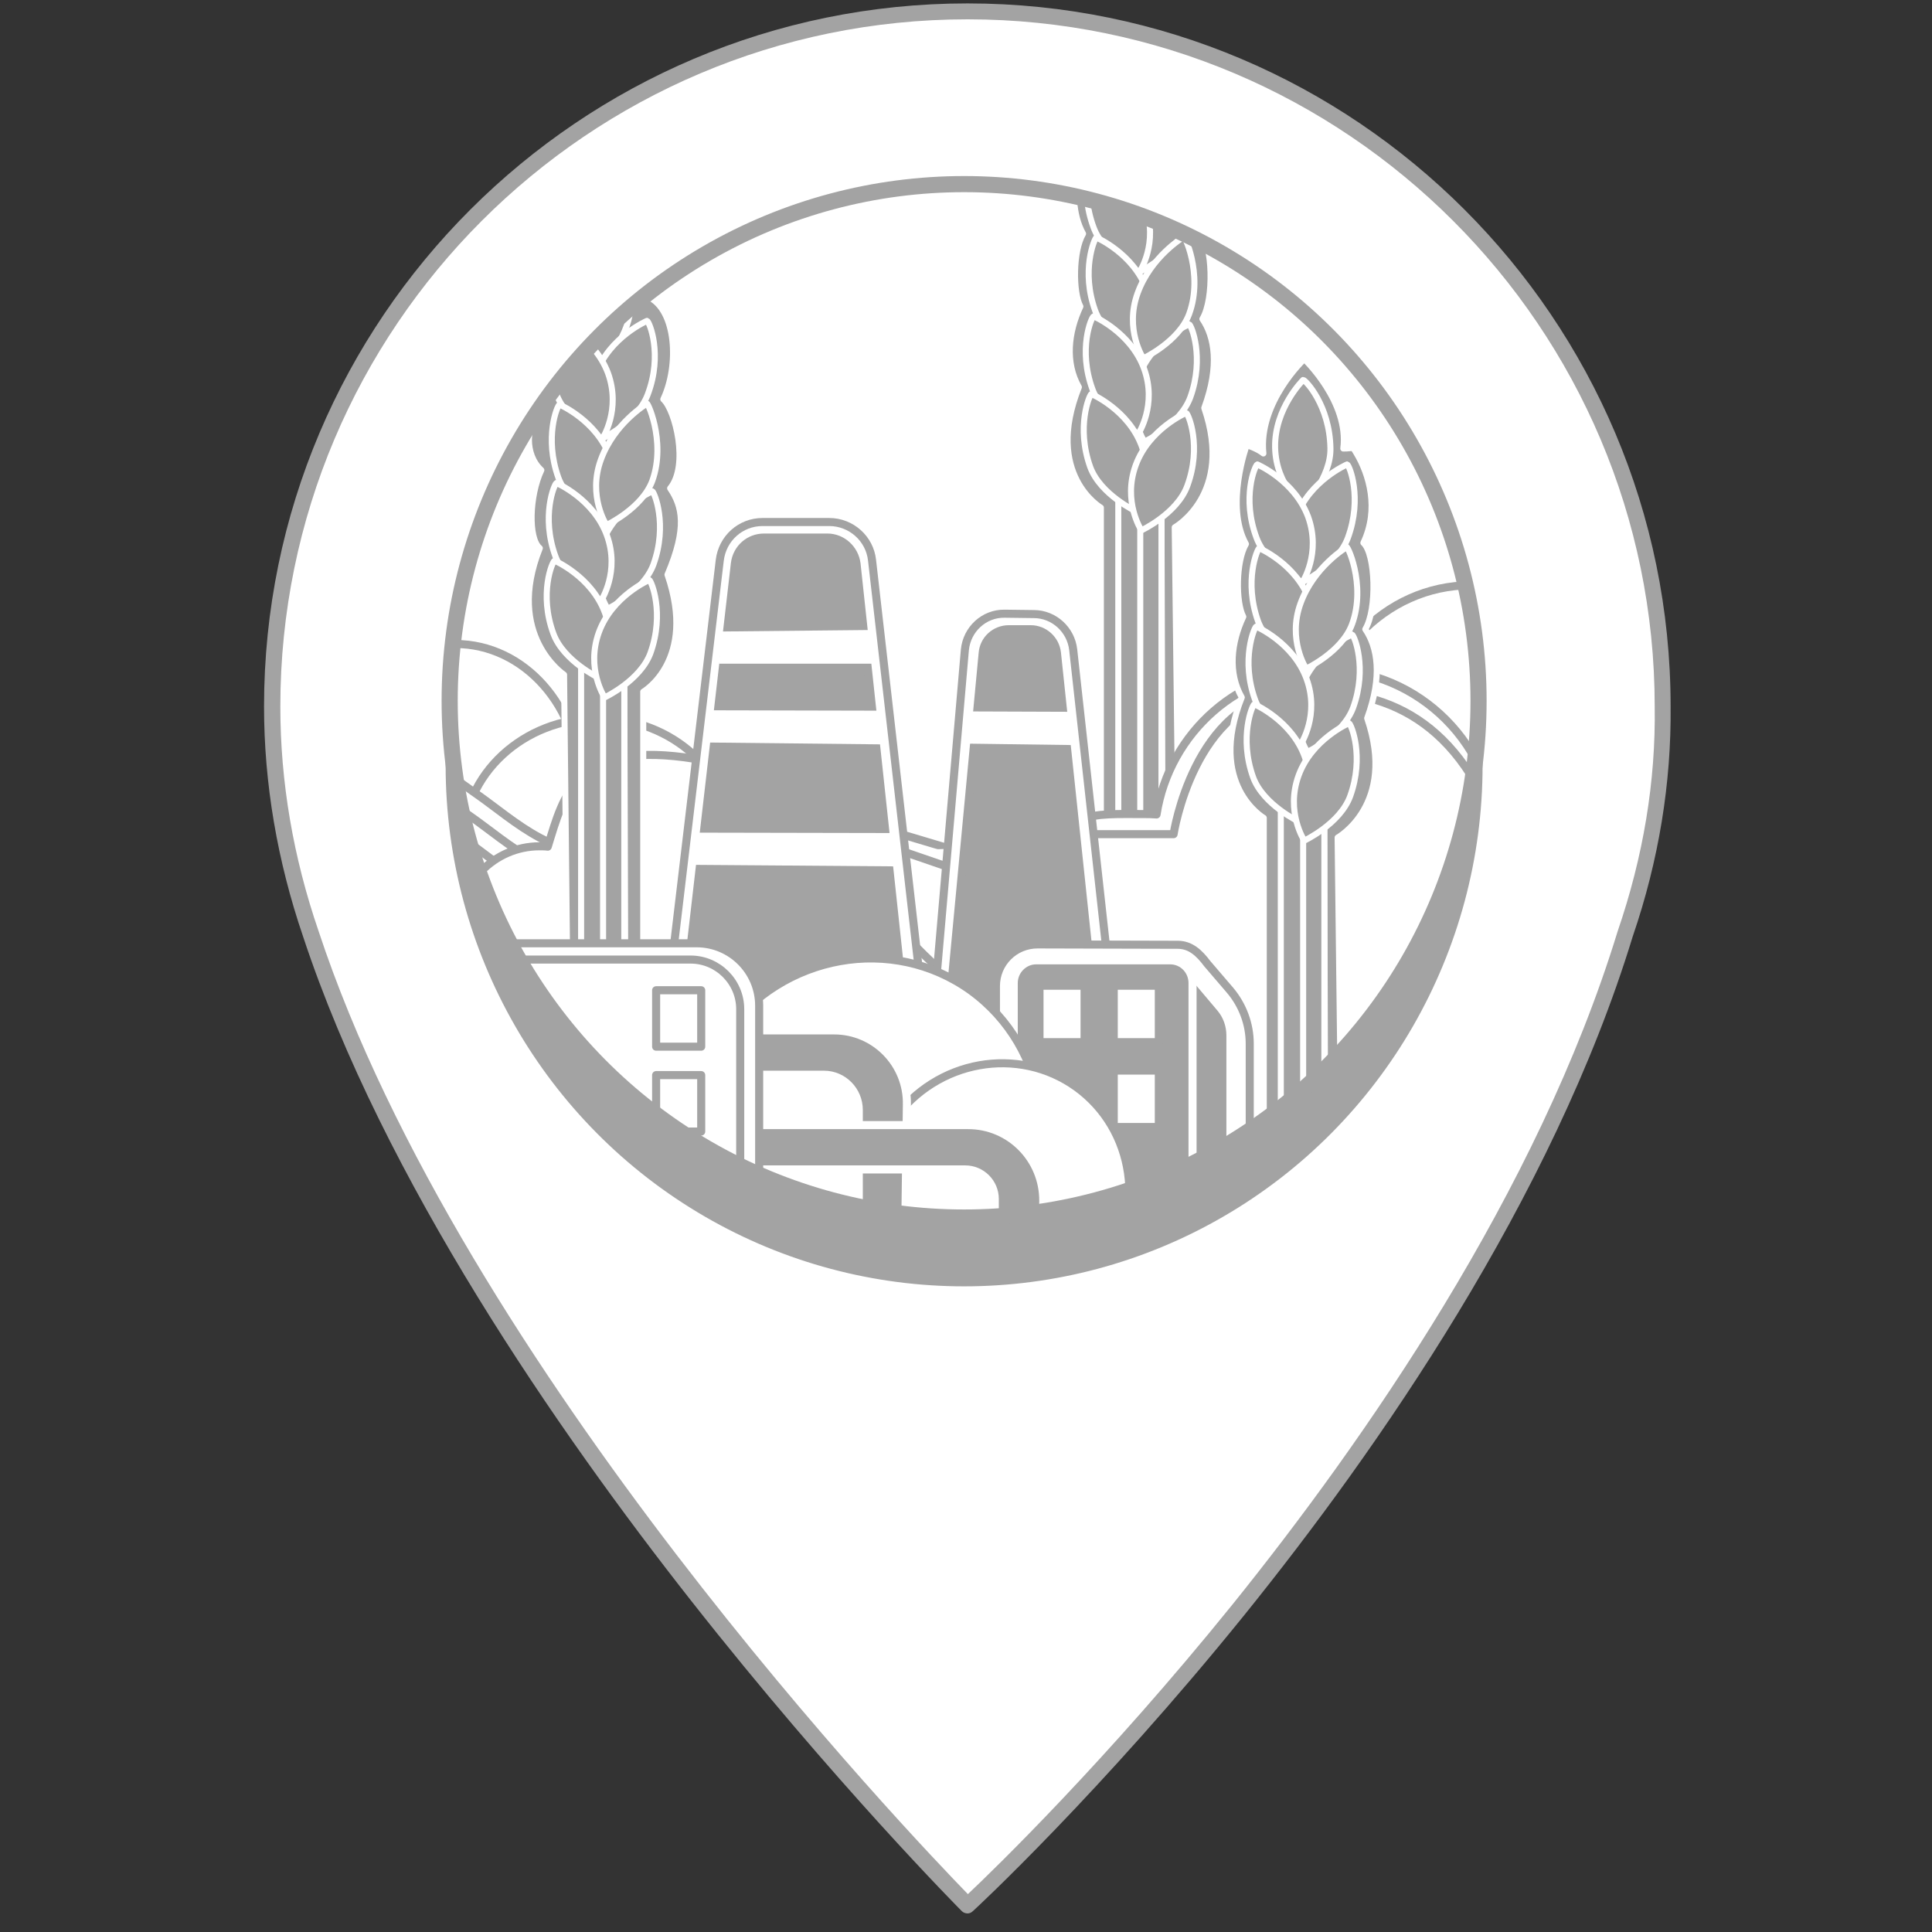 <?xml version="1.0" encoding="utf-8"?>
<!-- Generator: Adobe Illustrator 18.0.0, SVG Export Plug-In . SVG Version: 6.00 Build 0)  -->
<!DOCTYPE svg PUBLIC "-//W3C//DTD SVG 1.1//EN" "http://www.w3.org/Graphics/SVG/1.1/DTD/svg11.dtd">
<svg version="1.1" id="Layer_1" xmlns:x="http://ns.adobe.com/Extensibility/1.0/" xmlns:i="http://ns.adobe.com/AdobeIllustrator/10.0/" xmlns:graph="http://ns.adobe.com/Graphs/1.0/"
	 xmlns="http://www.w3.org/2000/svg" xmlns:xlink="http://www.w3.org/1999/xlink" x="0px" y="0px" viewBox="-5 -5 510 510"
	 enable-background="new -5 -5 510 510" xml:space="preserve">
<rect x="-5" y="-5" width="510" height="510" fill="#333333" stroke="none"/>
<g>
	<path fill="#FFFFFF" d="M424,241.6C383.1,375.5,250.4,498,250.4,498S117.9,365.3,77,241.6c-6.4-18.8-10.2-38.9-10.2-60
		C66.8,80.3,148.9-2,250.4-2s183.5,82.3,183.5,183.5C434.2,202.6,430.4,222.7,424,241.6z"/>
	<path fill="#A3A3A3" d="M250.4,500.1c-0.5,0-1.1-0.2-1.5-0.6c-0.3-0.3-33.6-33.8-71.5-82C142.4,373,96.2,306.4,75,242.2
		c-6.8-19.9-10.3-40.4-10.3-60.7C64.7,79.2,148-4.1,250.4-4.1C352.8-4.1,436,79.2,436,181.5c0.2,20.1-3.1,40.6-10,60.7
		c-21.2,69.4-67.5,135.7-102.5,179.1c-37.9,46.9-71.3,77.9-71.7,78.2C251.4,499.9,250.9,500.1,250.4,500.1z M250.4,0.1
		C150.3,0.1,69,81.5,69,181.5c0,19.9,3.4,39.8,10.1,59.3c38,115,156.9,239.3,171.4,254.2c6.9-6.5,36.6-35.3,69.8-76.4
		C355,375.5,400.9,309.8,422,240.9c6.8-19.8,10.1-39.7,9.8-59.4C431.8,81.5,350.4,0.1,250.4,0.1z"/>
</g>
<g>
	<g>
		
			<ellipse id="XMLID_332_" fill="#A3A3A3" stroke="#A3A3A3" stroke-width="2.128" stroke-linecap="round" stroke-linejoin="round" stroke-miterlimit="10" cx="249.5" cy="197.1" rx="135.8" ry="136.4"/>
		<g>
			<defs>
				<ellipse id="XMLID_143_" cx="249.5" cy="180" rx="135.8" ry="136.4"/>
			</defs>
			<use xlink:href="#XMLID_143_"  overflow="visible" fill="#FFFFFF"/>
			<clipPath id="XMLID_2_">
				<use xlink:href="#XMLID_143_"  overflow="visible"/>
			</clipPath>
			<g clip-path="url(#XMLID_2_)">
				<defs>
					<ellipse id="XMLID_331_" cx="115.2" cy="202.1" rx="32.9" ry="37.1"/>
				</defs>
				<use xlink:href="#XMLID_331_"  overflow="visible" fill="#FFFFFF"/>
				<clipPath id="XMLID_3_">
					<use xlink:href="#XMLID_331_"  overflow="visible"/>
				</clipPath>
				
					<use xlink:href="#XMLID_331_"  overflow="visible" fill="none" stroke="#A3A3A3" stroke-width="2.128" stroke-linecap="round" stroke-linejoin="round" stroke-miterlimit="10"/>
			</g>
			<g clip-path="url(#XMLID_2_)">
				<defs>
					<ellipse id="XMLID_330_" cx="383.3" cy="193.3" rx="41.4" ry="43.8"/>
				</defs>
				<use xlink:href="#XMLID_330_"  overflow="visible" fill="#FFFFFF"/>
				<clipPath id="XMLID_4_">
					<use xlink:href="#XMLID_330_"  overflow="visible"/>
				</clipPath>
				
					<use xlink:href="#XMLID_330_"  overflow="visible" fill="none" stroke="#A3A3A3" stroke-width="2.128" stroke-linecap="round" stroke-linejoin="round" stroke-miterlimit="10"/>
			</g>
			<g clip-path="url(#XMLID_2_)">
				<defs>
					<ellipse id="XMLID_312_" cx="152.9" cy="217.6" rx="35.7" ry="33"/>
				</defs>
				<use xlink:href="#XMLID_312_"  overflow="visible" fill="#FFFFFF"/>
				<clipPath id="XMLID_5_">
					<use xlink:href="#XMLID_312_"  overflow="visible"/>
				</clipPath>
				
					<use xlink:href="#XMLID_312_"  overflow="visible" fill="none" stroke="#A3A3A3" stroke-width="2.128" stroke-linecap="round" stroke-linejoin="round" stroke-miterlimit="10"/>
			</g>
			<g clip-path="url(#XMLID_2_)">
				
					<path fill="#A3A3A3" stroke="#FFFFFF" stroke-width="1.596" stroke-linecap="round" stroke-linejoin="round" stroke-miterlimit="10" d="
					M281.1,30.6c0,0-5.8,16-0.2,26.1c-2.7,4.6-2.7,15.5-0.7,19.2c-3.2,6.8-4.1,14.8-0.4,21.3c-9.2,23.1,5.8,31.8,5.8,31.8v103.1
					l20.9,18.5l-1.4-116.4c0,0,15.6-8.7,7.8-31.5c4.1-11.2,2.7-18.8-0.5-23.5c3.2-5.3,2.7-19.9-0.5-22.8c4.2-8.9,1.6-18-1.9-23.8
					c-1.1-1.8-0.5-1.1-3.4-1.1C308.1,19.4,296.3,8,296.3,8s-12.2,11.4-10.8,24.9C283.9,31.5,281.1,30.6,281.1,30.6z"/>
				<g>
					
						<polygon id="XMLID_311_" fill="#A3A3A3" stroke="#FFFFFF" stroke-width="1.596" stroke-linecap="round" stroke-linejoin="round" stroke-miterlimit="10" points="
						290.2,286.5 302.1,284.6 301.3,39.3 298.7,25.8 296,39 295.6,100.3 290.2,105.7 					"/>
					
						<rect x="296" y="121.4" fill="#A3A3A3" stroke="#FFFFFF" stroke-width="1.596" stroke-linecap="round" stroke-linejoin="round" stroke-miterlimit="10" width="5.6" height="170.4"/>
					<g>
						<defs>
							<path id="XMLID_310_" d="M296,13.4c0,0-7.6,7.5-7.4,17.8s7.6,15.5,7.6,15.5s7.2-7.6,7-15.3C303,20.1,296.6,13.4,296,13.4z"/>
						</defs>
						<use xlink:href="#XMLID_310_"  overflow="visible" fill="#A3A3A3"/>
						<clipPath id="XMLID_6_">
							<use xlink:href="#XMLID_310_"  overflow="visible"/>
						</clipPath>
						
							<path clip-path="url(#XMLID_6_)" fill="#A3A3A3" stroke="#FFFFFF" stroke-width="1.596" stroke-linecap="round" stroke-linejoin="round" stroke-miterlimit="10" d="
							M295.4,22.6c-1.6,3.3-3.6,8.9,0.3,11.2c2.8,1.7,2.1-2.8,2-4.7C297.5,26.8,295.9,24.3,295.4,22.6z"/>
						
							<use xlink:href="#XMLID_310_"  overflow="visible" fill="none" stroke="#FFFFFF" stroke-width="1.596" stroke-linecap="round" stroke-linejoin="round" stroke-miterlimit="10"/>
					</g>
					<g>
						<defs>
							<path id="XMLID_309_" d="M307.6,35.7c0,0-9.8,4.2-13.4,13.8c-3.5,9.7,1.5,17.3,1.5,17.3s9.4-4.4,12.1-11.7
								C311.7,44.4,308.2,35.9,307.6,35.7z"/>
						</defs>
						<use xlink:href="#XMLID_309_"  overflow="visible" fill="#A3A3A3"/>
						<clipPath id="XMLID_7_">
							<use xlink:href="#XMLID_309_"  overflow="visible"/>
						</clipPath>
						
							<path clip-path="url(#XMLID_7_)" fill="#A3A3A3" stroke="#FFFFFF" stroke-width="1.596" stroke-linecap="round" stroke-linejoin="round" stroke-miterlimit="10" d="
							M305.8,41.7c0,0-10.5,7.9-5.5,12.6S306.2,43.8,305.8,41.7z"/>
						
							<use xlink:href="#XMLID_309_"  overflow="visible" fill="none" stroke="#FFFFFF" stroke-width="1.596" stroke-linecap="round" stroke-linejoin="round" stroke-miterlimit="10"/>
					</g>
					<g>
						<defs>
							<path id="XMLID_308_" d="M308.9,80.6c0,0-9.8,4.2-13.3,13.8s1.5,17.2,1.5,17.2s9.4-4.4,12.1-11.7
								C313,89.4,309.5,80.8,308.9,80.6z"/>
						</defs>
						<use xlink:href="#XMLID_308_"  overflow="visible" fill="#A3A3A3"/>
						<clipPath id="XMLID_8_">
							<use xlink:href="#XMLID_308_"  overflow="visible"/>
						</clipPath>
						
							<use xlink:href="#XMLID_308_"  overflow="visible" fill="none" stroke="#FFFFFF" stroke-width="1.596" stroke-linecap="round" stroke-linejoin="round" stroke-miterlimit="10"/>
					</g>
					<g>
						<defs>
							<path id="XMLID_307_" d="M283.9,35.7c0,0,9.8,4.2,13.4,13.8s-1.5,17.3-1.5,17.3s-9.4-4.4-12.1-11.7
								C279.7,44.4,283.3,35.9,283.9,35.7z"/>
						</defs>
						<use xlink:href="#XMLID_307_"  overflow="visible" fill="#A3A3A3"/>
						<clipPath id="XMLID_9_">
							<use xlink:href="#XMLID_307_"  overflow="visible"/>
						</clipPath>
						
							<use xlink:href="#XMLID_307_"  overflow="visible" fill="none" stroke="#FFFFFF" stroke-width="1.596" stroke-linecap="round" stroke-linejoin="round" stroke-miterlimit="10"/>
					</g>
					<g>
						<defs>
							<path id="XMLID_306_" d="M284.4,57.7c0,0,9.8,4.2,13.3,13.8c3.5,9.6-1.5,17.2-1.5,17.2s-9.4-4.4-12.1-11.7
								C280.3,66.5,283.9,58,284.4,57.7z"/>
						</defs>
						<use xlink:href="#XMLID_306_"  overflow="visible" fill="#A3A3A3"/>
						<clipPath id="XMLID_10_">
							<use xlink:href="#XMLID_306_"  overflow="visible"/>
						</clipPath>
						
							<use xlink:href="#XMLID_306_"  overflow="visible" fill="none" stroke="#FFFFFF" stroke-width="1.596" stroke-linecap="round" stroke-linejoin="round" stroke-miterlimit="10"/>
					</g>
					<g>
						<defs>
							<path id="XMLID_305_" d="M283.7,78.5c0,0,9.8,4.2,13.3,13.8s-1.5,17.2-1.5,17.2s-9.4-4.4-12.1-11.7
								C279.5,87.2,283.1,78.7,283.7,78.5z"/>
						</defs>
						<use xlink:href="#XMLID_305_"  overflow="visible" fill="#A3A3A3"/>
						<clipPath id="XMLID_11_">
							<use xlink:href="#XMLID_305_"  overflow="visible"/>
						</clipPath>
						
							<use xlink:href="#XMLID_305_"  overflow="visible" fill="none" stroke="#FFFFFF" stroke-width="1.596" stroke-linecap="round" stroke-linejoin="round" stroke-miterlimit="10"/>
					</g>
					<g>
						<defs>
							<path id="XMLID_304_" d="M283.1,99c0,0,9.8,4.2,13.3,13.8c3.5,9.6-1.5,17.2-1.5,17.2s-9.4-4.4-12.1-11.7
								C279,107.7,282.6,99.2,283.1,99z"/>
						</defs>
						<use xlink:href="#XMLID_304_"  overflow="visible" fill="#A3A3A3"/>
						<clipPath id="XMLID_12_">
							<use xlink:href="#XMLID_304_"  overflow="visible"/>
						</clipPath>
						
							<use xlink:href="#XMLID_304_"  overflow="visible" fill="none" stroke="#FFFFFF" stroke-width="1.596" stroke-linecap="round" stroke-linejoin="round" stroke-miterlimit="10"/>
					</g>
					<g>
						<defs>
							<path id="XMLID_303_" d="M307.4,57.6c0,0-8.6,5.1-12.1,14.8c-3.5,9.6,1.5,17.2,1.5,17.2s9.4-4.4,12.1-11.7
								C312.8,67.3,307.3,56.1,307.4,57.6z"/>
						</defs>
						<use xlink:href="#XMLID_303_"  overflow="visible" fill="#A3A3A3"/>
						<clipPath id="XMLID_13_">
							<use xlink:href="#XMLID_303_"  overflow="visible"/>
						</clipPath>
						
							<use xlink:href="#XMLID_303_"  overflow="visible" fill="none" stroke="#FFFFFF" stroke-width="1.596" stroke-linecap="round" stroke-linejoin="round" stroke-miterlimit="10"/>
					</g>
					<g>
						<defs>
							<path id="XMLID_302_" d="M308.1,104c0,0-9.8,4.2-13.3,13.8c-3.5,9.6,1.5,17.2,1.5,17.2s9.4-4.4,12.1-11.7
								C312.3,112.8,308.7,104.2,308.1,104z"/>
						</defs>
						<use xlink:href="#XMLID_302_"  overflow="visible" fill="#A3A3A3"/>
						<clipPath id="XMLID_14_">
							<use xlink:href="#XMLID_302_"  overflow="visible"/>
						</clipPath>
						
							<use xlink:href="#XMLID_302_"  overflow="visible" fill="none" stroke="#FFFFFF" stroke-width="1.596" stroke-linecap="round" stroke-linejoin="round" stroke-miterlimit="10"/>
					</g>
				</g>
			</g>
			<g clip-path="url(#XMLID_2_)">
				
					<path fill="#FFFFFF" stroke="#A3A3A3" stroke-width="2.128" stroke-linecap="round" stroke-linejoin="round" stroke-miterlimit="10" d="
					M156.5,223.9c-5.3-3.3-12.9-4.5-18.9-7.7c-6.4-3.4-11.7-8.1-17.8-12.3c-7.4-5.1-13.6-10.7-19.4-17.9c-5.4-6.7-8-16.1-12.7-22.4
					c-3,21.8,20,48,32.8,62.8c4.2,4.8,7.8,8.5,13.1,11.8c7.8,4.9,15.7,4.3,25.1,4.6"/>
				
					<path fill="#FFFFFF" stroke="#A3A3A3" stroke-width="2.128" stroke-linecap="round" stroke-linejoin="round" stroke-miterlimit="10" d="
					M154.9,229.8c-5.3-3.3-12.9-4.5-18.9-7.7c-6.4-3.4-11.7-8.1-17.8-12.3c-7.4-5.1-13.6-10.7-19.4-17.9c-5.4-6.7-8-16.1-12.7-22.4
					c-3,21.8,20,48,32.8,62.8c4.2,4.8,7.8,8.5,13.1,11.8c7.8,4.9,15.7,4.3,25.1,4.6"/>
				
					<path fill="#FFFFFF" stroke="#A3A3A3" stroke-width="2.128" stroke-linecap="round" stroke-linejoin="round" stroke-miterlimit="10" d="
					M152.3,235.1c-5.3-3.3-12.9-4.5-18.9-7.7c-6.4-3.4-11.7-8.1-17.8-12.3c-7.4-5.1-13.6-10.7-19.4-17.9c-5.4-6.7-8-16.1-12.7-22.4
					c-3,21.8,20,48,32.8,62.8c4.2,4.8,7.8,8.5,13.1,11.8c7.8,4.9,15.7,4.3,25.1,4.6"/>
			</g>
			<g clip-path="url(#XMLID_2_)">
				
					<path fill="#FFFFFF" stroke="#A3A3A3" stroke-width="2.128" stroke-linecap="round" stroke-linejoin="round" stroke-miterlimit="10" d="
					M344.8,171.7c-22.5,0-41.1,16.6-44.5,38.3c-0.6,0-1.2-0.1-1.9-0.1c-17.2,0-22.1-1.3-25.5,16c-0.5,2.5-58.4-17.6-58.4-14.9
					c0,21,64.1,75,83.9,75c15.6,0,34.4,39.5,39.3,24.7c4,1.2,27.5-36.8,31.9-36.8c24.9,0,20.3-31.9,20.3-56.9
					S369.7,171.7,344.8,171.7z"/>
				<g>
					<defs>
						<path id="XMLID_300_" d="M175.6,194.9c-28.6-3.7-31.7,9.6-36,23.6c-0.7-0.1-1.4-0.1-2.2-0.1c-11.9,0-21.6,9.9-21.6,22
							c0,12.2,9.7,22,21.6,22c5.3,0,10.1-2,13.9-5.2c6.6,5,15.1,8,24.3,8c21.1,0,38.2-15.8,38.2-35.2
							C213.8,210.7,196.5,197.6,175.6,194.9z"/>
					</defs>
					<use xlink:href="#XMLID_300_"  overflow="visible" fill="#FFFFFF"/>
					<clipPath id="XMLID_15_">
						<use xlink:href="#XMLID_300_"  overflow="visible"/>
					</clipPath>
					
						<use xlink:href="#XMLID_300_"  overflow="visible" fill="none" stroke="#A3A3A3" stroke-width="2.128" stroke-linecap="round" stroke-linejoin="round" stroke-miterlimit="10"/>
				</g>
				
					<path fill="#FFFFFF" stroke="#A3A3A3" stroke-width="2.128" stroke-linecap="round" stroke-linejoin="round" stroke-miterlimit="10" d="
					M232.6,219.5l15.4,5.3l26-9.6h30.8c0,0,5.3-35,30.8-37.3c23.4-2.1,43.5,5.9,54.7,36.3"/>
			</g>
			<g clip-path="url(#XMLID_2_)">
				
					<path fill="#FFFFFF" stroke="#A3A3A3" stroke-width="2.128" stroke-linecap="round" stroke-linejoin="round" stroke-miterlimit="10" d="
					M166,302.7l19-159.8c0.7-5.8,5.5-10.1,11.3-10.1h17.6c5.8,0,10.7,4.4,11.3,10.1l15.1,132.1l9.4-108.4c0.5-5.5,5.1-9.7,10.5-9.6
					l7.7,0.1c5.3,0,9.8,4.1,10.4,9.4l17.9,161.9"/>
				<g>
					<defs>
						<path id="XMLID_266_" d="M293.1,347.8l-125.3-20.6L189,143.7c0.5-3.9,3.7-6.8,7.7-6.8h16.7c3.9,0,7.2,3,7.7,6.9l11.7,108.8
							l4.4,41.3l5,2.8l12.2-129.3c0.3-3.6,3.3-6.3,6.9-6.3l5.8,0c3.5,0,6.5,2.7,6.9,6.2L293.1,347.8z"/>
					</defs>
					<use xlink:href="#XMLID_266_"  overflow="visible" fill="#A3A3A3"/>
					<clipPath id="XMLID_16_">
						<use xlink:href="#XMLID_266_"  overflow="visible"/>
					</clipPath>
					<g clip-path="url(#XMLID_16_)">
						
							<rect x="166.4" y="260" fill="#FFFFFF" stroke="#A3A3A3" stroke-width="2.128" stroke-linecap="round" stroke-linejoin="round" stroke-miterlimit="10" width="101.6" height="9.6"/>
					</g>
					
						<use xlink:href="#XMLID_266_"  overflow="visible" fill="none" stroke="#A3A3A3" stroke-width="2.128" stroke-linecap="round" stroke-linejoin="round" stroke-miterlimit="10"/>
				</g>
				
					<path fill="#FFFFFF" stroke="#A3A3A3" stroke-width="2.128" stroke-linecap="round" stroke-linejoin="round" stroke-miterlimit="10" d="
					M257.9,320.3v-65c0-6.1,4.9-11,11-11l37,0.1c3.4,0,5.7,2.2,7.8,5l6,7c3.3,3.9,5.2,8.9,5.2,14.1v53.3"/>
				<g display="none">
					<defs>
						<path id="XMLID_265_" d="M232.9,247.6c0,0,31.9,22.8,33.3,51.9c1.4,29.2-21.2,36.3-21.2,36.3l-25.5-15.6
							c0,0,21.9-14.2,16.3-42C232.9,264.1,232.9,247.6,232.9,247.6z"/>
					</defs>
					<use xlink:href="#XMLID_265_"  display="inline" overflow="visible" fill="#FFFFFF"/>
					<clipPath id="XMLID_17_" display="inline">
						<use xlink:href="#XMLID_265_"  overflow="visible"/>
					</clipPath>
					
						<path display="inline" clip-path="url(#XMLID_17_)" fill="#FFFFFF" stroke="#A3A3A3" stroke-width="2.128" stroke-linecap="round" stroke-linejoin="round" stroke-miterlimit="10" d="
						M223.7,342.8c0,0,60.9-35.6,7.1-82.2c-3.9-3.4-0.7,8.9-0.7,8.9s39.6,32-5.7,59.7C202.5,341.4,223.7,342.8,223.7,342.8z"/>
					
						<path display="inline" clip-path="url(#XMLID_17_)" fill="#FFFFFF" stroke="#A3A3A3" stroke-width="2.128" stroke-linecap="round" stroke-linejoin="round" stroke-miterlimit="10" d="
						M235.4,281c4.7,4.2,5.3,16.3,4.2,22.3c-0.6,3.2-2.6,6.4-4.6,8.9c-3.6,4.6-9,5.7-13,9.6"/>
					
						<path display="inline" clip-path="url(#XMLID_17_)" fill="#FFFFFF" stroke="#A3A3A3" stroke-width="2.128" stroke-linecap="round" stroke-linejoin="round" stroke-miterlimit="10" d="
						M226.9,253.6c8.9,0.3,17.1,9.3,22.3,15.6c5.6,6.8,7.9,14.3,9.6,22.4"/>
					
						<path display="inline" clip-path="url(#XMLID_17_)" fill="#FFFFFF" stroke="#A3A3A3" stroke-width="2.128" stroke-linecap="round" stroke-linejoin="round" stroke-miterlimit="10" d="
						M259.8,299.8c-0.4,9.3-5,20.8-9.9,28.8"/>
					
						<use xlink:href="#XMLID_265_"  display="inline" overflow="visible" fill="none" stroke="#A3A3A3" stroke-width="2.128" stroke-linecap="round" stroke-linejoin="round" stroke-miterlimit="10"/>
				</g>
			</g>
			
				<path clip-path="url(#XMLID_2_)" fill="#A3A3A3" stroke="#FFFFFF" stroke-width="2.128" stroke-linecap="round" stroke-linejoin="round" stroke-miterlimit="10" d="
				M307.4,249.5l9.8,11.6c1.7,2,2.6,4.6,2.6,7.2v50l-16.5,4L307.4,249.5z"/>
			
				<path clip-path="url(#XMLID_2_)" fill="#A3A3A3" stroke="#FFFFFF" stroke-width="2.128" stroke-linecap="round" stroke-linejoin="round" stroke-miterlimit="10" d="
				M262.6,281.9v-27.4c0-3.3,2.7-6,5.9-6h35.4c3.3,0,5.9,2.7,5.9,6v58l-49.6,17.9l3.7-15.2C263.9,315.2,270.3,298.9,262.6,281.9z"/>
			<g clip-path="url(#XMLID_2_)">
				<g>
					
						<rect x="269.4" y="255.2" fill="#FFFFFF" stroke="#A3A3A3" stroke-width="2.128" stroke-linecap="round" stroke-linejoin="round" stroke-miterlimit="10" width="11.9" height="14.9"/>
					
						<rect x="269.4" y="301.1" fill="#FFFFFF" stroke="#A3A3A3" stroke-width="2.128" stroke-linecap="round" stroke-linejoin="round" stroke-miterlimit="10" width="11.9" height="14.9"/>
				</g>
				<g>
					
						<rect x="289" y="277.6" fill="#FFFFFF" stroke="#A3A3A3" stroke-width="2.128" stroke-linecap="round" stroke-linejoin="round" stroke-miterlimit="10" width="11.9" height="14.9"/>
					
						<rect x="289" y="255.2" fill="#FFFFFF" stroke="#A3A3A3" stroke-width="2.128" stroke-linecap="round" stroke-linejoin="round" stroke-miterlimit="10" width="11.9" height="14.9"/>
				</g>
				<g>
					<g>
						
							<rect x="273.6" y="282" fill="#FFFFFF" stroke="#A3A3A3" stroke-width="2.128" stroke-linecap="round" stroke-linejoin="round" stroke-miterlimit="10" width="3.7" height="6.9"/>
					</g>
					<g>
						
							<rect x="273.6" y="305.2" fill="#FFFFFF" stroke="#A3A3A3" stroke-width="2.128" stroke-linecap="round" stroke-linejoin="round" stroke-miterlimit="10" width="3.7" height="6.9"/>
					</g>
				</g>
			</g>
			<g clip-path="url(#XMLID_2_)">
				
					<path fill="#A3A3A3" stroke="#FFFFFF" stroke-width="1.596" stroke-linecap="round" stroke-linejoin="round" stroke-miterlimit="10" d="
					M128.7,87.8c0,0,5.3,14.9,8.5,16.4c-3.2,2.8-3.9,10.7,0.7,14.9c-3.2,6.8-3.5,18.1-0.4,20.6c-9.2,23.1,6.4,33.4,6.4,33.4
					l1.1,102.7l19.8,18.8v-117c0,0,14.2-8.2,6.4-30.9c5.3-12.4,3.9-18.1,0.7-22.8c5-6,1.4-20.6-1.8-23.5c4.2-8.9,3.5-23.5-3.9-27
					s-10.6-14.2-10.6-14.2L128.7,87.8z"/>
				<g>
					
						<polygon id="XMLID_263_" fill="#A3A3A3" stroke="#FFFFFF" stroke-width="1.596" stroke-linecap="round" stroke-linejoin="round" stroke-miterlimit="10" points="
						148.4,330.6 160.3,328.7 159.5,83.3 156.9,69.8 154.2,83.1 153.8,144.4 148.4,149.7 					"/>
					
						<rect x="154.2" y="165.5" fill="#A3A3A3" stroke="#FFFFFF" stroke-width="1.596" stroke-linecap="round" stroke-linejoin="round" stroke-miterlimit="10" width="5.6" height="170.4"/>
					
						<path fill="#A3A3A3" stroke="#FFFFFF" stroke-width="1.596" stroke-linecap="round" stroke-linejoin="round" stroke-miterlimit="10" d="
						M154.2,57.5c0,0-7.6,7.5-7.4,17.8s7.6,15.5,7.6,15.5s7.2-7.6,7-15.3C161.3,64.1,154.9,57.5,154.2,57.5z"/>
					<g>
						<defs>
							<path id="XMLID_262_" d="M165.8,79.7c0,0-9.8,4.2-13.4,13.8c-3.5,9.7,1.5,17.3,1.5,17.3s9.4-4.4,12.1-11.7
								C170,88.5,166.4,79.9,165.8,79.7z"/>
						</defs>
						<use xlink:href="#XMLID_262_"  overflow="visible" fill="#A3A3A3"/>
						<clipPath id="XMLID_18_">
							<use xlink:href="#XMLID_262_"  overflow="visible"/>
						</clipPath>
						
							<use xlink:href="#XMLID_262_"  overflow="visible" fill="none" stroke="#FFFFFF" stroke-width="1.596" stroke-linecap="round" stroke-linejoin="round" stroke-miterlimit="10"/>
					</g>
					<g>
						<defs>
							<path id="XMLID_249_" d="M167.2,124.7c0,0-9.8,4.2-13.3,13.8c-3.5,9.6,1.5,17.2,1.5,17.2s9.4-4.4,12.1-11.7
								C171.3,133.4,167.7,124.9,167.2,124.7z"/>
						</defs>
						<use xlink:href="#XMLID_249_"  overflow="visible" fill="#A3A3A3"/>
						<clipPath id="XMLID_19_">
							<use xlink:href="#XMLID_249_"  overflow="visible"/>
						</clipPath>
						
							<use xlink:href="#XMLID_249_"  overflow="visible" fill="none" stroke="#FFFFFF" stroke-width="1.596" stroke-linecap="round" stroke-linejoin="round" stroke-miterlimit="10"/>
					</g>
					<g>
						<defs>
							<path id="XMLID_248_" d="M142.1,79.7c0,0,9.8,4.2,13.4,13.8c3.5,9.7-1.5,17.3-1.5,17.3s-9.4-4.4-12.1-11.7
								C138,88.5,141.6,79.9,142.1,79.7z"/>
						</defs>
						<use xlink:href="#XMLID_248_"  overflow="visible" fill="#A3A3A3"/>
						<clipPath id="XMLID_20_">
							<use xlink:href="#XMLID_248_"  overflow="visible"/>
						</clipPath>
						
							<use xlink:href="#XMLID_248_"  overflow="visible" fill="none" stroke="#FFFFFF" stroke-width="1.596" stroke-linecap="round" stroke-linejoin="round" stroke-miterlimit="10"/>
					</g>
					<g>
						<defs>
							<path id="XMLID_247_" d="M142.7,101.8c0,0,9.8,4.2,13.3,13.8c3.5,9.6-1.5,17.2-1.5,17.2s-9.4-4.4-12.1-11.7
								C138.6,110.5,142.1,102,142.7,101.8z"/>
						</defs>
						<use xlink:href="#XMLID_247_"  overflow="visible" fill="#A3A3A3"/>
						<clipPath id="XMLID_21_">
							<use xlink:href="#XMLID_247_"  overflow="visible"/>
						</clipPath>
						
							<use xlink:href="#XMLID_247_"  overflow="visible" fill="none" stroke="#FFFFFF" stroke-width="1.596" stroke-linecap="round" stroke-linejoin="round" stroke-miterlimit="10"/>
					</g>
					<g>
						<defs>
							<path id="XMLID_246_" d="M141.9,122.5c0,0,9.8,4.2,13.3,13.8c3.5,9.6-1.5,17.2-1.5,17.2s-9.4-4.4-12.1-11.7
								C137.8,131.3,141.3,122.8,141.9,122.5z"/>
						</defs>
						<use xlink:href="#XMLID_246_"  overflow="visible" fill="#A3A3A3"/>
						<clipPath id="XMLID_22_">
							<use xlink:href="#XMLID_246_"  overflow="visible"/>
						</clipPath>
						
							<use xlink:href="#XMLID_246_"  overflow="visible" fill="none" stroke="#FFFFFF" stroke-width="1.596" stroke-linecap="round" stroke-linejoin="round" stroke-miterlimit="10"/>
					</g>
					<g>
						<defs>
							<path id="XMLID_245_" d="M141.4,143c0,0,9.8,4.2,13.3,13.8c3.5,9.6-1.5,17.2-1.5,17.2s-9.4-4.4-12.1-11.7
								C137.2,151.8,140.8,143.2,141.4,143z"/>
						</defs>
						<use xlink:href="#XMLID_245_"  overflow="visible" fill="#A3A3A3"/>
						<clipPath id="XMLID_23_">
							<use xlink:href="#XMLID_245_"  overflow="visible"/>
						</clipPath>
						
							<use xlink:href="#XMLID_245_"  overflow="visible" fill="none" stroke="#FFFFFF" stroke-width="1.596" stroke-linecap="round" stroke-linejoin="round" stroke-miterlimit="10"/>
					</g>
					<g>
						<defs>
							<path id="XMLID_160_" d="M165.7,101.6c0,0-8.6,5.1-12.1,14.8c-3.5,9.6,1.5,17.2,1.5,17.2s9.4-4.4,12.1-11.7
								C171,111.3,165.5,100.1,165.7,101.6z"/>
						</defs>
						<use xlink:href="#XMLID_160_"  overflow="visible" fill="#A3A3A3"/>
						<clipPath id="XMLID_24_">
							<use xlink:href="#XMLID_160_"  overflow="visible"/>
						</clipPath>
						
							<use xlink:href="#XMLID_160_"  overflow="visible" fill="none" stroke="#FFFFFF" stroke-width="1.596" stroke-linecap="round" stroke-linejoin="round" stroke-miterlimit="10"/>
					</g>
					<g>
						<defs>
							<path id="XMLID_159_" d="M166.4,148.1c0,0-9.8,4.2-13.3,13.8c-3.5,9.6,1.5,17.2,1.5,17.2s9.4-4.4,12.1-11.7
								C170.5,156.8,166.9,148.3,166.4,148.1z"/>
						</defs>
						<use xlink:href="#XMLID_159_"  overflow="visible" fill="#A3A3A3"/>
						<clipPath id="XMLID_25_">
							<use xlink:href="#XMLID_159_"  overflow="visible"/>
						</clipPath>
						
							<use xlink:href="#XMLID_159_"  overflow="visible" fill="none" stroke="#FFFFFF" stroke-width="1.596" stroke-linecap="round" stroke-linejoin="round" stroke-miterlimit="10"/>
					</g>
				</g>
			</g>
			<g clip-path="url(#XMLID_2_)">
				
					<path fill="#A3A3A3" stroke="#FFFFFF" stroke-width="1.596" stroke-linecap="round" stroke-linejoin="round" stroke-miterlimit="10" d="
					M324.1,112.5c0,0-5.8,16-0.2,26.1c-2.7,4.6-2.7,15.5-0.7,19.2c-3.2,6.8-4.1,14.8-0.4,21.3c-9.2,23.1,5.8,31.8,5.8,31.8v103.1
					l20.9,18.5l-1.4-116.4c0,0,15.6-8.7,7.8-31.5c4.1-11.2,2.7-18.8-0.5-23.5c3.2-5.3,2.7-19.9-0.5-22.8c4.2-8.9,1.6-18-1.9-23.8
					c-1.1-1.8-0.5-1.1-3.4-1.1c1.6-12.3-10.3-23.6-10.3-23.6s-12.2,11.4-10.8,24.9C326.9,113.4,324.1,112.5,324.1,112.5z"/>
				<g>
					
						<polygon id="XMLID_158_" fill="#A3A3A3" stroke="#FFFFFF" stroke-width="1.596" stroke-linecap="round" stroke-linejoin="round" stroke-miterlimit="10" points="
						333.1,368.4 345,366.6 344.3,121.2 341.6,107.7 339,120.9 338.5,182.3 333.1,187.6 					"/>
					
						<rect x="339" y="203.3" fill="#A3A3A3" stroke="#FFFFFF" stroke-width="1.596" stroke-linecap="round" stroke-linejoin="round" stroke-miterlimit="10" width="5.6" height="170.4"/>
					<g>
						<defs>
							<path id="XMLID_157_" d="M339,95.3c0,0-7.6,7.5-7.4,17.8c0.2,10.3,7.6,15.5,7.6,15.5s7.2-7.6,7-15.3
								C346,102,339.6,95.3,339,95.3z"/>
						</defs>
						<use xlink:href="#XMLID_157_"  overflow="visible" fill="#A3A3A3"/>
						<clipPath id="XMLID_26_">
							<use xlink:href="#XMLID_157_"  overflow="visible"/>
						</clipPath>
						
							<use xlink:href="#XMLID_157_"  overflow="visible" fill="none" stroke="#FFFFFF" stroke-width="1.596" stroke-linecap="round" stroke-linejoin="round" stroke-miterlimit="10"/>
					</g>
					<g>
						<defs>
							<path id="XMLID_156_" d="M350.6,117.6c0,0-9.8,4.2-13.4,13.8c-3.5,9.7,1.5,17.3,1.5,17.3s9.4-4.4,12.1-11.7
								C354.7,126.4,351.2,117.8,350.6,117.6z"/>
						</defs>
						<use xlink:href="#XMLID_156_"  overflow="visible" fill="#A3A3A3"/>
						<clipPath id="XMLID_27_">
							<use xlink:href="#XMLID_156_"  overflow="visible"/>
						</clipPath>
						
							<use xlink:href="#XMLID_156_"  overflow="visible" fill="none" stroke="#FFFFFF" stroke-width="1.596" stroke-linecap="round" stroke-linejoin="round" stroke-miterlimit="10"/>
					</g>
					<g>
						<defs>
							<path id="XMLID_155_" d="M351.9,162.5c0,0-9.8,4.2-13.3,13.8c-3.5,9.6,1.5,17.2,1.5,17.2s9.4-4.4,12.1-11.7
								C356,171.3,352.5,162.7,351.9,162.5z"/>
						</defs>
						<use xlink:href="#XMLID_155_"  overflow="visible" fill="#A3A3A3"/>
						<clipPath id="XMLID_28_">
							<use xlink:href="#XMLID_155_"  overflow="visible"/>
						</clipPath>
						
							<use xlink:href="#XMLID_155_"  overflow="visible" fill="none" stroke="#FFFFFF" stroke-width="1.596" stroke-linecap="round" stroke-linejoin="round" stroke-miterlimit="10"/>
					</g>
					<g>
						<defs>
							<path id="XMLID_154_" d="M326.9,117.6c0,0,9.8,4.2,13.4,13.8c3.5,9.7-1.5,17.3-1.5,17.3s-9.4-4.4-12.1-11.7
								C322.7,126.4,326.3,117.8,326.9,117.6z"/>
						</defs>
						<use xlink:href="#XMLID_154_"  overflow="visible" fill="#A3A3A3"/>
						<clipPath id="XMLID_29_">
							<use xlink:href="#XMLID_154_"  overflow="visible"/>
						</clipPath>
						
							<use xlink:href="#XMLID_154_"  overflow="visible" fill="none" stroke="#FFFFFF" stroke-width="1.596" stroke-linecap="round" stroke-linejoin="round" stroke-miterlimit="10"/>
					</g>
					<g>
						<defs>
							<path id="XMLID_153_" d="M327.4,139.7c0,0,9.8,4.2,13.3,13.8c3.5,9.6-1.5,17.2-1.5,17.2s-9.4-4.4-12.1-11.7
								C323.3,148.4,326.9,139.9,327.4,139.7z"/>
						</defs>
						<use xlink:href="#XMLID_153_"  overflow="visible" fill="#A3A3A3"/>
						<clipPath id="XMLID_30_">
							<use xlink:href="#XMLID_153_"  overflow="visible"/>
						</clipPath>
						
							<use xlink:href="#XMLID_153_"  overflow="visible" fill="none" stroke="#FFFFFF" stroke-width="1.596" stroke-linecap="round" stroke-linejoin="round" stroke-miterlimit="10"/>
					</g>
					<g>
						<defs>
							<path id="XMLID_152_" d="M326.6,160.4c0,0,9.8,4.2,13.3,13.8c3.5,9.6-1.5,17.2-1.5,17.2s-9.4-4.4-12.1-11.7
								C322.5,169.2,326.1,160.6,326.6,160.4z"/>
						</defs>
						<use xlink:href="#XMLID_152_"  overflow="visible" fill="#A3A3A3"/>
						<clipPath id="XMLID_31_">
							<use xlink:href="#XMLID_152_"  overflow="visible"/>
						</clipPath>
						
							<use xlink:href="#XMLID_152_"  overflow="visible" fill="none" stroke="#FFFFFF" stroke-width="1.596" stroke-linecap="round" stroke-linejoin="round" stroke-miterlimit="10"/>
					</g>
					<g>
						<defs>
							<path id="XMLID_151_" d="M326.1,180.9c0,0,9.8,4.2,13.3,13.8s-1.5,17.2-1.5,17.2s-9.4-4.4-12.1-11.7
								C322,189.6,325.6,181.1,326.1,180.9z"/>
						</defs>
						<use xlink:href="#XMLID_151_"  overflow="visible" fill="#A3A3A3"/>
						<clipPath id="XMLID_32_">
							<use xlink:href="#XMLID_151_"  overflow="visible"/>
						</clipPath>
						
							<use xlink:href="#XMLID_151_"  overflow="visible" fill="none" stroke="#FFFFFF" stroke-width="1.596" stroke-linecap="round" stroke-linejoin="round" stroke-miterlimit="10"/>
					</g>
					<g>
						<defs>
							<path id="XMLID_150_" d="M350.4,139.5c0,0-8.6,5.1-12.1,14.8c-3.5,9.6,1.5,17.2,1.5,17.2s9.4-4.4,12.1-11.7
								C355.8,149.2,350.3,138,350.4,139.5z"/>
						</defs>
						<use xlink:href="#XMLID_150_"  overflow="visible" fill="#A3A3A3"/>
						<clipPath id="XMLID_33_">
							<use xlink:href="#XMLID_150_"  overflow="visible"/>
						</clipPath>
						
							<use xlink:href="#XMLID_150_"  overflow="visible" fill="none" stroke="#FFFFFF" stroke-width="1.596" stroke-linecap="round" stroke-linejoin="round" stroke-miterlimit="10"/>
					</g>
					<g>
						<defs>
							<path id="XMLID_149_" d="M351.1,185.9c0,0-9.8,4.2-13.3,13.8s1.5,17.2,1.5,17.2s9.4-4.4,12.1-11.7
								C355.2,194.7,351.7,186.2,351.1,185.9z"/>
						</defs>
						<use xlink:href="#XMLID_149_"  overflow="visible" fill="#A3A3A3"/>
						<clipPath id="XMLID_34_">
							<use xlink:href="#XMLID_149_"  overflow="visible"/>
						</clipPath>
						
							<use xlink:href="#XMLID_149_"  overflow="visible" fill="none" stroke="#FFFFFF" stroke-width="1.596" stroke-linecap="round" stroke-linejoin="round" stroke-miterlimit="10"/>
					</g>
				</g>
			</g>
			<g clip-path="url(#XMLID_2_)">
				<defs>
					<path id="XMLID_146_" d="M186.2,268.1c-15.3,21.3-11,50.7,9.6,65.7c20.6,14.9,49.8,9.8,65.1-11.6s11-50.7-9.6-65.7
						C230.6,241.6,201.5,246.8,186.2,268.1z"/>
				</defs>
				<use xlink:href="#XMLID_146_"  overflow="visible" fill="#FFFFFF"/>
				<clipPath id="XMLID_35_">
					<use xlink:href="#XMLID_146_"  overflow="visible"/>
				</clipPath>
				
					<path id="XMLID_148_" clip-path="url(#XMLID_35_)" fill="#FFFFFF" stroke="#A3A3A3" stroke-width="2.128" stroke-linecap="round" stroke-linejoin="round" stroke-miterlimit="10" d="
					M228.1,304.5c2.7-3.7,2.4-8.6-0.7-10.8s-7.8-1-10.5,2.7"/>
				
					<use xlink:href="#XMLID_146_"  overflow="visible" fill="none" stroke="#A3A3A3" stroke-width="2.128" stroke-linecap="round" stroke-linejoin="round" stroke-miterlimit="10"/>
			</g>
			<g clip-path="url(#XMLID_2_)">
				<defs>
					<path id="XMLID_145_" d="M230.9,290.6c-11.4,15.8-8.2,37.6,7.1,48.7s36.9,7.2,48.3-8.6c11.4-15.8,8.2-37.6-7.1-48.7
						C263.8,270.9,242.2,274.8,230.9,290.6z"/>
				</defs>
				<use xlink:href="#XMLID_145_"  overflow="visible" fill="#FFFFFF"/>
				<clipPath id="XMLID_36_">
					<use xlink:href="#XMLID_145_"  overflow="visible"/>
				</clipPath>
				
					<use xlink:href="#XMLID_145_"  overflow="visible" fill="none" stroke="#A3A3A3" stroke-width="2.128" stroke-linecap="round" stroke-linejoin="round" stroke-miterlimit="10"/>
			</g>
			<g clip-path="url(#XMLID_2_)">
				
					<path fill="#A3A3A3" stroke="#FFFFFF" stroke-width="2.128" stroke-linecap="round" stroke-linejoin="round" stroke-miterlimit="10" d="
					M231.6,332.9l-9.1-4.9c-0.5-0.3-0.8-0.8-0.8-1.3l0-38.7c0-5.1-4.1-9.3-9.2-9.3H102.8c-0.8,0-1.5-0.7-1.5-1.5v-8.7
					c0-0.8,0.7-1.5,1.5-1.5h112.4c10.7,0,19.4,8.8,19.2,19.6l-0.6,45C233.8,332.7,232.6,333.4,231.6,332.9z"/>
				
					<path fill="#A3A3A3" stroke="#FFFFFF" stroke-width="2.128" stroke-linecap="round" stroke-linejoin="round" stroke-miterlimit="10" d="
					M269.7,359.1l-12.1-6.5l0-41.1c0-4.3-3.5-7.8-7.8-7.8H137.3v-11.7h113.3c11,0,19.9,9,19.8,20.1L269.7,359.1z"/>
			</g>
			
				<path clip-path="url(#XMLID_2_)" fill="#FFFFFF" stroke="#A3A3A3" stroke-width="2.128" stroke-linecap="round" stroke-linejoin="round" stroke-miterlimit="10" d="
				M195.4,307.3H120V244h58.9c9.1,0,16.5,7.4,16.5,16.5V307.3z"/>
			
				<path clip-path="url(#XMLID_2_)" fill="#FFFFFF" stroke="#A3A3A3" stroke-width="2.128" stroke-linecap="round" stroke-linejoin="round" stroke-miterlimit="10" d="
				M190.4,311.6h-75.4v-63.3h62.3c7.2,0,13.1,5.9,13.1,13.1V311.6z"/>
			<g clip-path="url(#XMLID_2_)">
				<g display="none">
					
						<rect x="103" y="-11.7" display="inline" fill="#FFFFFF" stroke="#A3A3A3" stroke-linecap="round" stroke-linejoin="round" stroke-miterlimit="10" width="5.6" height="7"/>
					
						<rect x="103" y="-1.1" display="inline" fill="#FFFFFF" stroke="#A3A3A3" stroke-linecap="round" stroke-linejoin="round" stroke-miterlimit="10" width="5.6" height="7"/>
					
						<rect x="103" y="9.8" display="inline" fill="#FFFFFF" stroke="#A3A3A3" stroke-linecap="round" stroke-linejoin="round" stroke-miterlimit="10" width="5.6" height="7"/>
				</g>
				<g>
					
						<rect x="168.2" y="278.8" fill="#FFFFFF" stroke="#A3A3A3" stroke-width="2.128" stroke-linecap="round" stroke-linejoin="round" stroke-miterlimit="10" width="11.9" height="14.9"/>
					
						<rect x="168.2" y="302.3" fill="#FFFFFF" stroke="#A3A3A3" stroke-width="2.128" stroke-linecap="round" stroke-linejoin="round" stroke-miterlimit="10" width="11.9" height="14.9"/>
					
						<rect x="168.2" y="256.4" fill="#FFFFFF" stroke="#A3A3A3" stroke-width="2.128" stroke-linecap="round" stroke-linejoin="round" stroke-miterlimit="10" width="11.9" height="14.9"/>
				</g>
				<g>
					<g>
						
							<rect x="104.9" y="0.8" display="none" fill="#FFFFFF" stroke="#A3A3A3" stroke-linecap="round" stroke-linejoin="round" stroke-miterlimit="10" width="1.8" height="3.3"/>
					</g>
					<g>
						
							<rect x="152.8" y="306.4" display="none" fill="#FFFFFF" stroke="#A3A3A3" stroke-width="2.128" stroke-linecap="round" stroke-linejoin="round" stroke-miterlimit="10" width="3.7" height="6.9"/>
						
							<rect x="172.3" y="306.4" fill="#FFFFFF" stroke="#A3A3A3" stroke-width="2.128" stroke-linecap="round" stroke-linejoin="round" stroke-miterlimit="10" width="3.7" height="6.9"/>
					</g>
				</g>
			</g>
			
				<use xlink:href="#XMLID_143_"  overflow="visible" fill="none" stroke="#A3A3A3" stroke-width="4.257" stroke-linecap="round" stroke-linejoin="round" stroke-miterlimit="10"/>
		</g>
		<g>
			<polygon fill="#FFFFFF" points="226.1,170.2 184.8,170.2 185.5,161.7 225,161.3 			"/>
			<polygon fill="#FFFFFF" points="228,191.5 181.4,191 182.1,182.5 227,182.6 			"/>
			<polygon fill="#FFFFFF" points="279.8,191.7 250.1,191.3 250.8,182.8 278.7,182.9 			"/>
			<polygon fill="#FFFFFF" points="231.5,223.7 178.5,223.3 179.2,214.8 230.4,214.9 			"/>
		</g>
	</g>
</g>
</svg>
